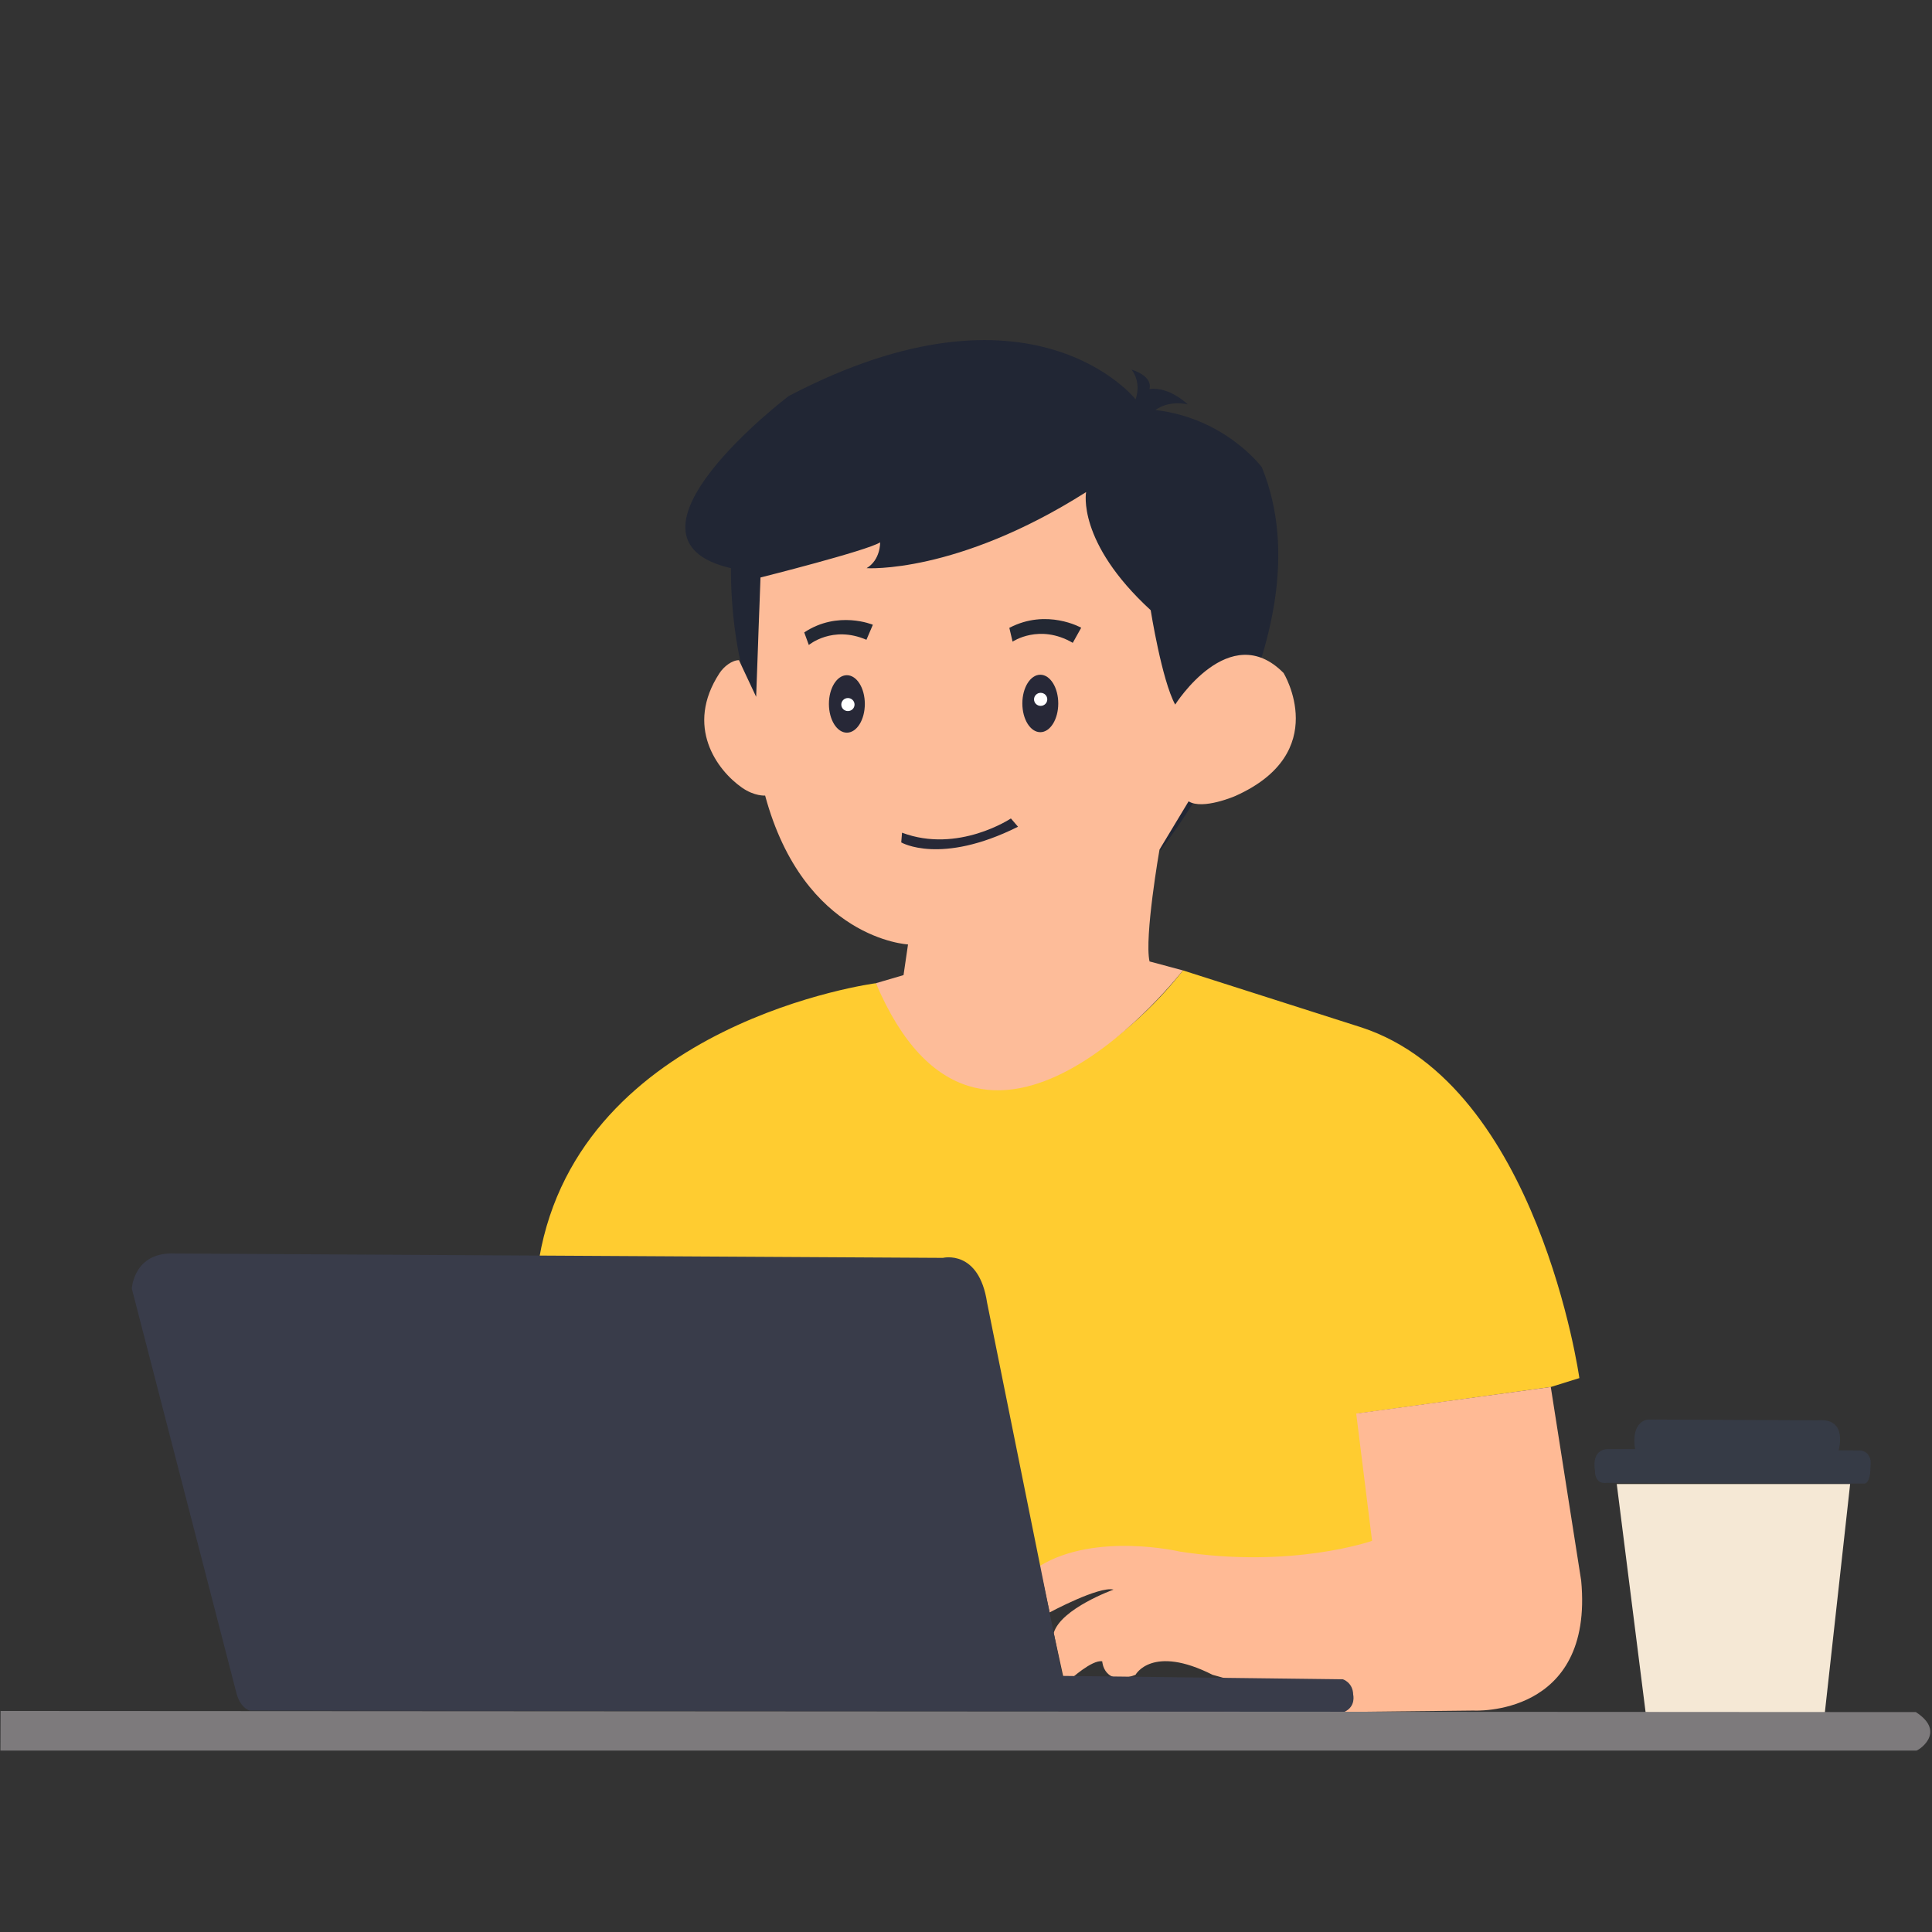 <?xml version="1.0" encoding="UTF-8" standalone="no"?>
<!DOCTYPE svg PUBLIC "-//W3C//DTD SVG 1.1//EN" "http://www.w3.org/Graphics/SVG/1.1/DTD/svg11.dtd">
<svg width="100%" height="100%" viewBox="0 0 300 300" version="1.1" xmlns="http://www.w3.org/2000/svg" xmlns:xlink="http://www.w3.org/1999/xlink" xml:space="preserve" xmlns:serif="http://www.serif.com/" style="fill-rule:evenodd;clip-rule:evenodd;stroke-linejoin:round;stroke-miterlimit:2;">
    <rect x="0" y="0" width="300" height="300" fill="#333333" stroke="none"/>
    <g transform="matrix(0.176,0,0,0.176,-83.815,-132.248)">
        <path d="M1499.81,1501.97C1499.81,1501.97 1650.38,1312.21 1589.53,1163.7C1589.53,1163.7 1557.56,1120.39 1495.68,1113.17C1495.68,1113.17 1505.87,1104.43 1524.12,1108.15C1524.12,1108.15 1507.9,1092.26 1490.33,1094.63C1490.33,1094.63 1494.72,1084.15 1474.44,1077.39C1474.44,1077.39 1483.57,1087.53 1478.16,1103.75C1478.16,1103.75 1387.13,988.036 1171.96,1100.9C1171.96,1100.9 1006.95,1226.31 1121.14,1252.71C1121.14,1252.71 1119.16,1345.11 1152.16,1390.66C1152.16,1390.66 1136.32,1304.85 1152.16,1261.95C1152.16,1261.95 1197.04,1262.61 1252.48,1230.27C1252.48,1230.27 1251.88,1244.72 1240.46,1252.16C1240.46,1252.16 1299.68,1272.46 1434.33,1185.33C1434.33,1185.33 1426.41,1243.41 1491.35,1290.41C1491.35,1290.41 1501.91,1362.75 1512.47,1373.31L1499.81,1501.97Z" style="fill:rgb(33,38,52);"/>
    </g>
    <g transform="matrix(0.176,0,0,0.176,-83.815,-132.248)">
        <path d="M1844.43,1975.11L1869.65,1967.26C1869.65,1967.26 1833.35,1709.02 1677.42,1657.87L1519.83,1607.54C1519.83,1607.54 1364.52,1817.9 1249.01,1618.86C1249.01,1618.86 988.092,1653.01 951.996,1861.34L1277.89,1893.31L1313.98,2090.28L1372.77,2144.94L1504.59,2128.85L1687.5,2141.94L1730.16,2079.85L1695.52,2027.47L1673.33,1998.62L1844.43,1975.11Z" style="fill:rgb(255,204,48);"/>
    </g>
    <g transform="matrix(0.176,0,0,0.176,-83.815,-132.248)">
        <path d="M1519.83,1607.54C1519.83,1607.54 1342.13,1837.87 1249.01,1618.86L1273.38,1611.72L1277.34,1584.66C1277.34,1584.66 1185.59,1580.04 1151.27,1453.31C1151.27,1453.31 1141.97,1454.08 1130.9,1446.36C1108.74,1430.91 1080.32,1392.34 1110.98,1345.37C1114.86,1339.41 1122.04,1333.89 1128.17,1333.85L1143.35,1366.19L1147.18,1260.91C1147.18,1260.91 1241.34,1237.25 1252.74,1229.91C1252.74,1229.91 1253.2,1245.39 1240.76,1252.69C1240.76,1252.69 1319.96,1258.11 1434.45,1185.59C1434.45,1185.59 1425.95,1229.62 1491.44,1289.77C1491.44,1289.77 1501.22,1351.42 1513.05,1373.05C1513.05,1373.05 1561.05,1296.87 1608.7,1345.19C1608.7,1345.19 1651.62,1415.49 1566.12,1453.67C1566.12,1453.67 1537.4,1466.18 1524.89,1458.4L1499.21,1500.98C1499.21,1500.98 1485.69,1578.37 1490.42,1599.66L1519.83,1607.54Z" style="fill:rgb(253,188,153);"/>
        <path d="M1271.36,1494.64C1271.36,1494.64 1305.96,1515.02 1374.39,1480.81L1368.11,1473.51C1368.11,1473.51 1321.49,1504.65 1272.06,1486.07L1271.36,1494.64Z" style="fill:rgb(39,40,55);"/>
        <g transform="matrix(1,0,0,1.154,-7.181,-215.925)">
            <ellipse cx="1401.23" cy="1376.06" rx="15.841" ry="21.966" style="fill:rgb(39,40,55);"/>
        </g>
        <g transform="matrix(0.369,0,0,0.262,877.308,1007.9)">
            <ellipse cx="1401.23" cy="1376.06" rx="15.841" ry="21.966" style="fill:white;"/>
        </g>
        <g transform="matrix(1,0,0,1.154,-177.84,-215.503)">
            <ellipse cx="1401.23" cy="1376.06" rx="15.841" ry="21.966" style="fill:rgb(39,40,55);"/>
        </g>
        <g transform="matrix(0.369,0,0,0.262,707.258,1012.5)">
            <ellipse cx="1401.23" cy="1376.06" rx="15.841" ry="21.966" style="fill:white;"/>
        </g>
        <path d="M1189.82,1320.47C1189.82,1320.47 1210.64,1302.89 1240.65,1315.87L1246.32,1302.62C1246.32,1302.62 1215.5,1289.65 1185.77,1309.38L1189.82,1320.47Z" style="fill:rgb(35,40,51);"/>
        <g transform="matrix(1.034,0.116,-0.119,1.055,296.454,-213.594)">
            <path d="M1189.82,1320.47C1189.82,1320.47 1210.64,1302.89 1240.65,1315.87L1246.32,1302.62C1246.32,1302.62 1215.5,1289.65 1185.77,1309.38L1189.82,1320.47Z" style="fill:rgb(35,40,51);"/>
        </g>
    </g>
    <g transform="matrix(0.176,0,0,0.176,-83.815,-132.248)">
        <path d="M1478.06,2229.04C1478.06,2229.04 1492.58,2201.98 1546.04,2229.04L1663.07,2261.8L1776.35,2260.59C1776.35,2260.59 1882.6,2266.62 1871.25,2145.96L1844.43,1975.11L1672.76,1998.51L1686.76,2110.84C1686.76,2110.84 1616.53,2135.66 1517.26,2120.34C1517.26,2120.34 1442.9,2102.81 1393.43,2133.09L1402.29,2174C1402.29,2174 1445.7,2150.62 1458.68,2153.87C1458.68,2153.87 1412.36,2170.46 1405.88,2192.09L1414.61,2232L1420.56,2233.08C1420.56,2233.08 1439.76,2215.51 1448.68,2217.13C1448.68,2217.13 1449.86,2239.86 1478.06,2229.04Z" style="fill:rgb(255,186,149);"/>
    </g>
    <g transform="matrix(0.176,0,0,0.176,-83.815,-132.248)">
        <path d="M684.925,2245.56L592.519,1888.32C592.519,1888.32 594.079,1855.68 630.483,1857.34L1308.13,1861.19C1308.13,1861.19 1339.96,1853.34 1347.1,1900.7L1413.54,2230L1661.06,2233.01C1661.06,2233.01 1669.89,2235.81 1670.11,2246.62C1670.11,2246.62 1672.71,2257.01 1662.32,2261.76L696.683,2260.64C696.683,2260.64 688.522,2258.82 684.925,2245.56Z" style="fill:rgb(57,60,74);"/>
    </g>
    <g transform="matrix(0.18,0,0,0.179,-92.079,-138.363)">
        <path d="M2085.73,2259.07L2107.6,2060.33L1906.27,2060.37L1931.17,2258.5L2085.73,2259.07Z" style="fill:rgb(245,232,213);"/>
    </g>
    <g transform="matrix(0.176,0,0,0.176,-83.815,-132.248)">
        <path d="M2109.3,2060.32L2121.41,2060.32C2121.41,2060.32 2126.37,2060.06 2126.46,2046.24C2126.55,2032.42 2126.86,2045.84 2126.86,2045.84C2126.86,2045.84 2128.76,2030.73 2115.65,2031.09L2098.32,2031C2098.32,2031 2107.19,2002.08 2079.85,2004.5L1930.53,2003.81C1930.53,2003.81 1914.96,2004.15 1918.76,2029.93L1895.58,2029.93C1895.58,2029.93 1879.99,2028.26 1883.45,2049.2C1883.45,2049.2 1882.77,2061.25 1893.85,2059.69L2109.3,2060.32Z" style="fill:rgb(54,59,70);"/>
    </g>
    <g transform="matrix(0.176,0,0,0.176,-83.815,-132.248)">
        <path d="M478.294,2295.89L2166.84,2295.89C2167.41,2296.7 2194.69,2280.16 2166.51,2261.93L476.724,2260.97L476.599,2295.89L478.294,2295.89Z" style="fill:rgb(125,122,124);"/>
    </g>

</svg>
